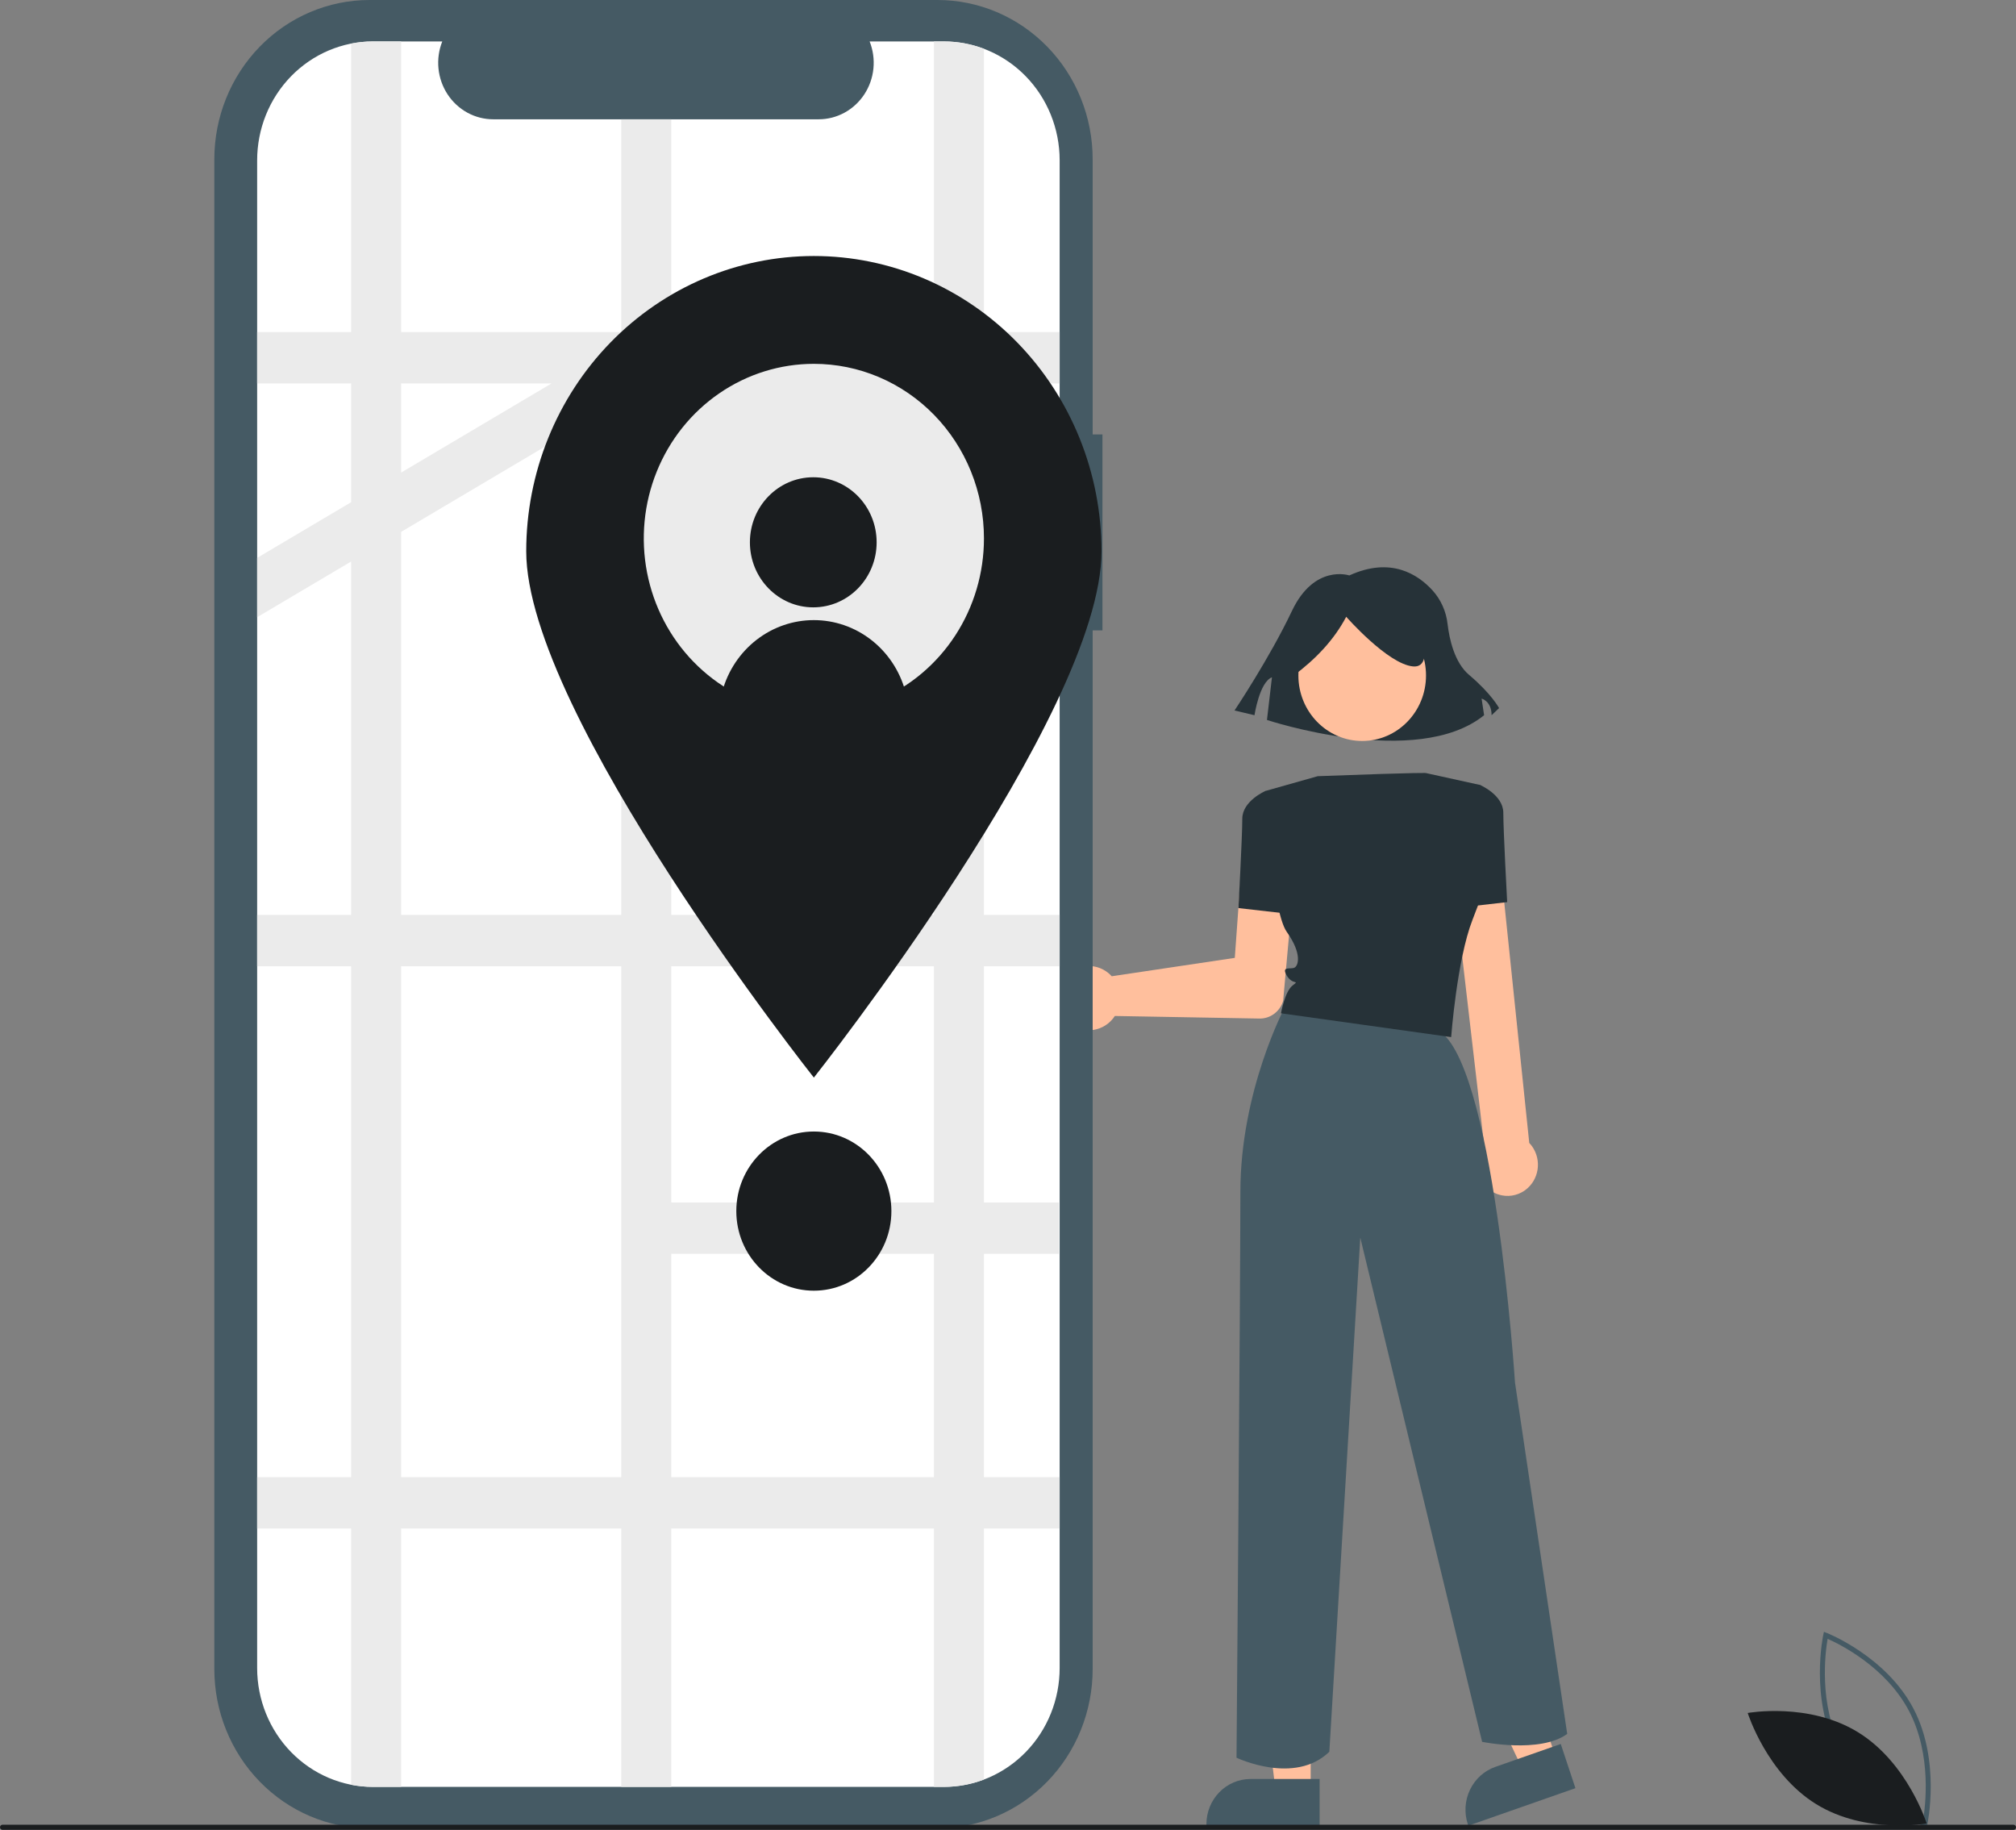 <svg width="292" height="265" viewBox="0 0 292 265" fill="none" xmlns="http://www.w3.org/2000/svg">
<rect x="0" y="0" width="292" height="265" fill="#808080" stroke="none"/>
<g clip-path="url(#clip0_1_88472)">
<path d="M279.063 264.647L278.674 264.498C278.589 264.465 270.085 261.121 266.102 253.539C262.118 245.956 264.069 236.827 264.089 236.736L264.181 236.32L264.569 236.47C264.655 236.503 273.158 239.847 277.142 247.429C281.126 255.011 279.175 264.14 279.155 264.231L279.063 264.647ZM266.74 253.186C270.108 259.596 276.827 262.883 278.53 263.633C278.854 261.76 279.869 254.186 276.504 247.782C273.14 241.378 266.417 238.087 264.714 237.335C264.39 239.209 263.375 246.782 266.74 253.186Z" fill="#455A64"/>
<path d="M269.149 250.88C276.308 255.3 279.065 264.08 279.065 264.08C279.065 264.08 270.216 265.693 263.057 261.273C255.898 256.853 253.141 248.072 253.141 248.072C253.141 248.072 261.99 246.459 269.149 250.88Z" fill="#1A1D1F"/>
<path d="M153.896 142.022C154.243 141.471 154.699 141.002 155.235 140.645C155.771 140.288 156.375 140.051 157.006 139.95C157.637 139.849 158.282 139.886 158.899 140.059C159.515 140.232 160.089 140.536 160.583 140.952C160.739 141.085 160.885 141.228 161.022 141.382L178.85 138.718L179.842 124.959C179.918 123.903 180.4 122.922 181.181 122.23C181.962 121.539 182.978 121.195 184.007 121.273C185.035 121.351 185.991 121.845 186.665 122.646C187.338 123.448 187.674 124.491 187.598 125.547C187.596 125.571 187.594 125.596 187.592 125.62L185.854 144.927L185.846 144.97C185.62 145.712 185.166 146.359 184.553 146.816C183.94 147.273 183.2 147.515 182.442 147.506L161.472 147.134C161.391 147.262 161.303 147.385 161.209 147.503C160.804 148.01 160.298 148.423 159.726 148.715C159.154 149.007 158.528 149.172 157.89 149.199C157.251 149.226 156.615 149.114 156.021 148.871C155.428 148.627 154.891 148.258 154.446 147.787C154.356 147.692 154.271 147.594 154.19 147.493C153.585 146.729 153.232 145.789 153.179 144.806C153.126 143.824 153.377 142.849 153.896 142.022Z" fill="#FFBF9D"/>
<path d="M189.84 259.336L184.755 259.335L182.336 239.206L189.841 239.206L189.84 259.336Z" fill="#FFBF9D"/>
<path d="M191.134 264.395L174.738 264.394V264.181C174.738 262.444 175.411 260.778 176.608 259.55C177.804 258.322 179.427 257.632 181.12 257.632H181.12L191.134 257.632L191.134 264.395Z" fill="#455A64"/>
<path d="M225.368 254.604L220.555 256.289L211.934 238.039L219.037 235.553L225.368 254.604Z" fill="#FFBF9D"/>
<path d="M228.188 258.963L212.67 264.395L212.603 264.194C212.057 262.55 212.169 260.75 212.916 259.191C213.662 257.632 214.981 256.441 216.583 255.88L216.583 255.88L226.061 252.562L228.188 258.963Z" fill="#455A64"/>
<path d="M195.438 83.335C195.438 83.335 190.377 81.619 187.123 88.481C183.87 95.343 178.809 102.891 178.809 102.891L181.701 103.577C181.701 103.577 182.424 98.773 184.231 98.087L183.508 104.263C183.508 104.263 205.198 111.468 214.959 103.577L214.597 101.175C214.597 101.175 216.044 101.518 216.044 103.577L217.128 102.547C217.128 102.547 216.044 100.489 212.79 97.744C210.654 95.943 209.921 92.515 209.668 90.373C209.468 88.558 208.71 86.857 207.504 85.515C205.342 83.137 201.403 80.609 195.438 83.335Z" fill="#263238"/>
<path d="M197.302 107.308C202.407 107.308 206.546 103.061 206.546 97.821C206.546 92.582 202.407 88.334 197.302 88.334C192.197 88.334 188.059 92.582 188.059 97.821C188.059 103.061 192.197 107.308 197.302 107.308Z" fill="#FFBF9D"/>
<path d="M184.977 115.12L183.297 114.545C183.297 114.545 179.935 115.982 179.935 118.57C179.935 121.157 179.375 131.507 179.375 131.507L186.938 132.369L184.977 115.12Z" fill="#263238"/>
<path d="M215.061 171.668C214.364 170.866 213.97 169.834 213.952 168.76C213.933 167.685 214.291 166.64 214.961 165.814L210.243 125.261C210.196 124.304 210.522 123.368 211.147 122.658C211.773 121.948 212.647 121.521 213.579 121.472C214.511 121.422 215.423 121.754 216.117 122.395C216.81 123.036 217.228 123.932 217.277 124.889C217.278 124.902 217.279 124.915 217.279 124.928L221.5 165.524C221.653 165.682 221.794 165.852 221.922 166.031C222.26 166.512 222.504 167.056 222.637 167.633C222.771 168.21 222.792 168.808 222.701 169.394C222.609 169.979 222.406 170.54 222.103 171.045C221.8 171.55 221.403 171.989 220.935 172.336C220.886 172.372 220.837 172.407 220.787 172.441C220.245 172.809 219.631 173.05 218.987 173.145C218.344 173.241 217.688 173.189 217.067 172.993C216.291 172.752 215.596 172.293 215.061 171.668Z" fill="#FFBF9D"/>
<path d="M210.738 131.507L218.301 130.644C218.301 130.644 217.741 120.295 217.741 117.707C217.741 115.12 214.38 113.683 214.38 113.683L212.699 114.258L210.738 131.507Z" fill="#263238"/>
<path d="M186.1 145.866C186.1 145.866 179.658 157.956 179.658 172.617C179.658 187.279 179.098 254.551 179.098 254.551C179.098 254.551 187.501 258.576 192.543 253.688L197.025 179.229L214.672 252.251C214.672 252.251 223.075 253.976 226.997 251.101L219.434 200.216C219.434 200.216 216.353 152.493 207.949 149.043C199.546 145.594 186.1 145.866 186.1 145.866Z" fill="#455A64"/>
<path d="M187.314 97.881C190.586 95.45 193.235 92.65 194.988 89.32C194.988 89.32 200.993 96.169 204.663 96.511C208.333 96.853 204.997 88.293 204.997 88.293L198.324 86.581L191.985 87.266L186.98 90.69L187.314 97.881Z" fill="#263238"/>
<path d="M206.546 111.957C206.546 111.957 206.813 111.81 190.861 112.407L184.184 114.294L183.297 114.545C183.297 114.545 184.137 131.794 186.378 134.956C188.619 138.119 188.059 139.844 187.499 140.131C186.938 140.419 185.538 139.844 186.378 141.281C187.218 142.718 188.339 141.856 187.218 142.718C186.098 143.581 185.538 146.743 185.538 146.743L210.188 150.193C210.188 150.193 211.028 138.981 213.269 133.231C215.51 127.482 216.07 125.182 216.07 125.182L214.389 113.682L206.546 111.957Z" fill="#263238"/>
<path d="M159.681 62.92H158.263V23.067C158.263 16.949 155.896 11.082 151.681 6.756C147.466 2.43 141.749 9.86133e-06 135.789 0L53.518 0C47.557 -1.67641e-05 41.841 2.43 37.626 6.756C33.411 11.082 31.043 16.949 31.043 23.066V241.709C31.043 247.826 33.411 253.693 37.626 258.019C41.84 262.345 47.557 264.775 53.518 264.775H135.788C138.74 264.775 141.662 264.179 144.389 263.02C147.116 261.86 149.594 260.161 151.681 258.019C153.768 255.877 155.423 253.335 156.553 250.536C157.682 247.738 158.263 244.738 158.263 241.709V91.289H159.681L159.681 62.92Z" fill="#455A64"/>
<path d="M153.481 23.228V241.549C153.483 243.809 153.051 246.048 152.21 248.137C151.369 250.226 150.136 252.124 148.58 253.724C147.024 255.323 145.176 256.593 143.143 257.46C141.109 258.326 138.929 258.774 136.726 258.776H54.031C49.582 258.779 45.315 256.968 42.167 253.742C39.019 250.516 37.249 246.139 37.246 241.574V23.228C37.245 20.968 37.677 18.729 38.518 16.64C39.36 14.551 40.594 12.652 42.15 11.053C43.707 9.453 45.555 8.184 47.589 7.317C49.624 6.45 51.804 6.004 54.007 6.002H64.059C63.565 7.245 63.376 8.593 63.51 9.928C63.643 11.263 64.095 12.544 64.824 13.657C65.553 14.771 66.539 15.684 67.693 16.315C68.847 16.946 70.134 17.276 71.442 17.276H118.575C119.883 17.276 121.17 16.946 122.324 16.315C123.478 15.684 124.463 14.771 125.193 13.657C125.922 12.544 126.374 11.263 126.507 9.928C126.641 8.593 126.452 7.245 125.958 6.002H136.696C141.144 5.998 145.411 7.807 148.559 11.032C151.706 14.257 153.477 18.633 153.481 23.197L153.481 23.228Z" fill="white"/>
<path d="M153.481 55.528V48.092H142.515V7.065C140.652 6.359 138.682 5.999 136.696 6.002H135.269V48.092H97.229V17.276H89.984V48.092H58.103V6.002H54.031C52.966 6 51.903 6.104 50.857 6.311V48.092H37.246V55.528H50.857V72.729L37.246 80.793V89.382L50.857 81.318V132.495H37.246V139.931H50.857V213.923H37.246V221.359H50.857V258.467C51.903 258.674 52.966 258.777 54.031 258.776H58.103V221.359H89.984V258.776H97.229V221.359H135.269V258.776H136.696C138.682 258.778 140.652 258.418 142.515 257.712V221.359H153.481V213.923H142.515V181.575H153.383V174.139H142.515V139.931H153.481V132.495H142.515V87.133H153.481V79.697H142.515V55.528L153.481 55.528ZM79.887 55.528L58.103 68.438L58.103 55.528H79.887ZM58.103 77.023L89.984 58.131V132.495H58.103V77.023ZM58.103 213.923V139.931H89.984V213.923H58.103ZM135.269 213.923H97.229V181.575H135.269V213.923ZM135.269 174.138H97.229V139.931H135.269V174.138ZM135.269 132.495H97.229V87.133H135.269V132.495ZM135.269 79.697H97.229V55.528H135.269V79.697Z" fill="#EBEBEB"/>
<path d="M159.544 79.834C159.544 103.45 117.881 156.057 117.881 156.057C117.881 156.057 76.219 103.45 76.219 79.834C76.219 68.494 80.608 57.618 88.421 49.599C96.235 41.58 106.832 37.075 117.881 37.075C128.931 37.075 139.528 41.58 147.341 49.599C155.154 57.618 159.544 68.494 159.544 79.834Z" fill="#1A1D1F"/>
<path d="M142.517 77.975C142.517 82.976 141.072 87.864 138.365 92.022C135.658 96.18 131.81 99.421 127.309 101.334C122.807 103.248 117.854 103.749 113.075 102.773C108.296 101.797 103.907 99.389 100.462 95.853C97.016 92.317 94.67 87.812 93.719 82.908C92.769 78.003 93.257 72.919 95.121 68.299C96.986 63.679 100.143 59.731 104.195 56.953C108.246 54.174 113.009 52.691 117.881 52.691C121.115 52.69 124.317 53.342 127.305 54.611C130.293 55.879 133.009 57.74 135.296 60.085C137.584 62.431 139.399 65.216 140.638 68.281C141.877 71.347 142.515 74.633 142.517 77.952V77.975Z" fill="#EBEBEB"/>
<path d="M117.795 87.956C122.864 87.956 126.973 83.739 126.973 78.537C126.973 73.334 122.864 69.117 117.795 69.117C112.726 69.117 108.617 73.334 108.617 78.537C108.617 83.739 112.726 87.956 117.795 87.956Z" fill="#1A1D1F"/>
<path d="M131.113 100.05C127.156 102.632 122.565 104.003 117.876 104.003C113.188 104.002 108.596 102.63 104.641 100.046C105.463 97.095 107.2 94.499 109.589 92.651C111.977 90.803 114.887 89.803 117.878 89.804C120.869 89.804 123.779 90.804 126.167 92.653C128.554 94.502 130.291 97.099 131.113 100.05Z" fill="#1A1D1F"/>
<path d="M117.879 186.918C124.082 186.918 129.11 181.757 129.11 175.392C129.11 169.026 124.082 163.865 117.879 163.865C111.677 163.865 106.648 169.026 106.648 175.392C106.648 181.757 111.677 186.918 117.879 186.918Z" fill="#1A1D1F"/>
<path d="M291.638 264.999H0.362C0.266 264.999 0.174 264.96 0.106 264.891C0.038 264.821 0 264.726 0 264.628C0 264.529 0.038 264.434 0.106 264.365C0.174 264.295 0.266 264.256 0.362 264.256H291.638C291.734 264.256 291.826 264.295 291.894 264.365C291.962 264.434 292 264.529 292 264.628C292 264.726 291.962 264.821 291.894 264.891C291.826 264.96 291.734 264.999 291.638 264.999Z" fill="#1A1D1F"/>
</g>
<defs>
<clipPath id="clip0_1_88472">
<rect width="292" height="265" fill="white"/>
</clipPath>
</defs>
</svg>
